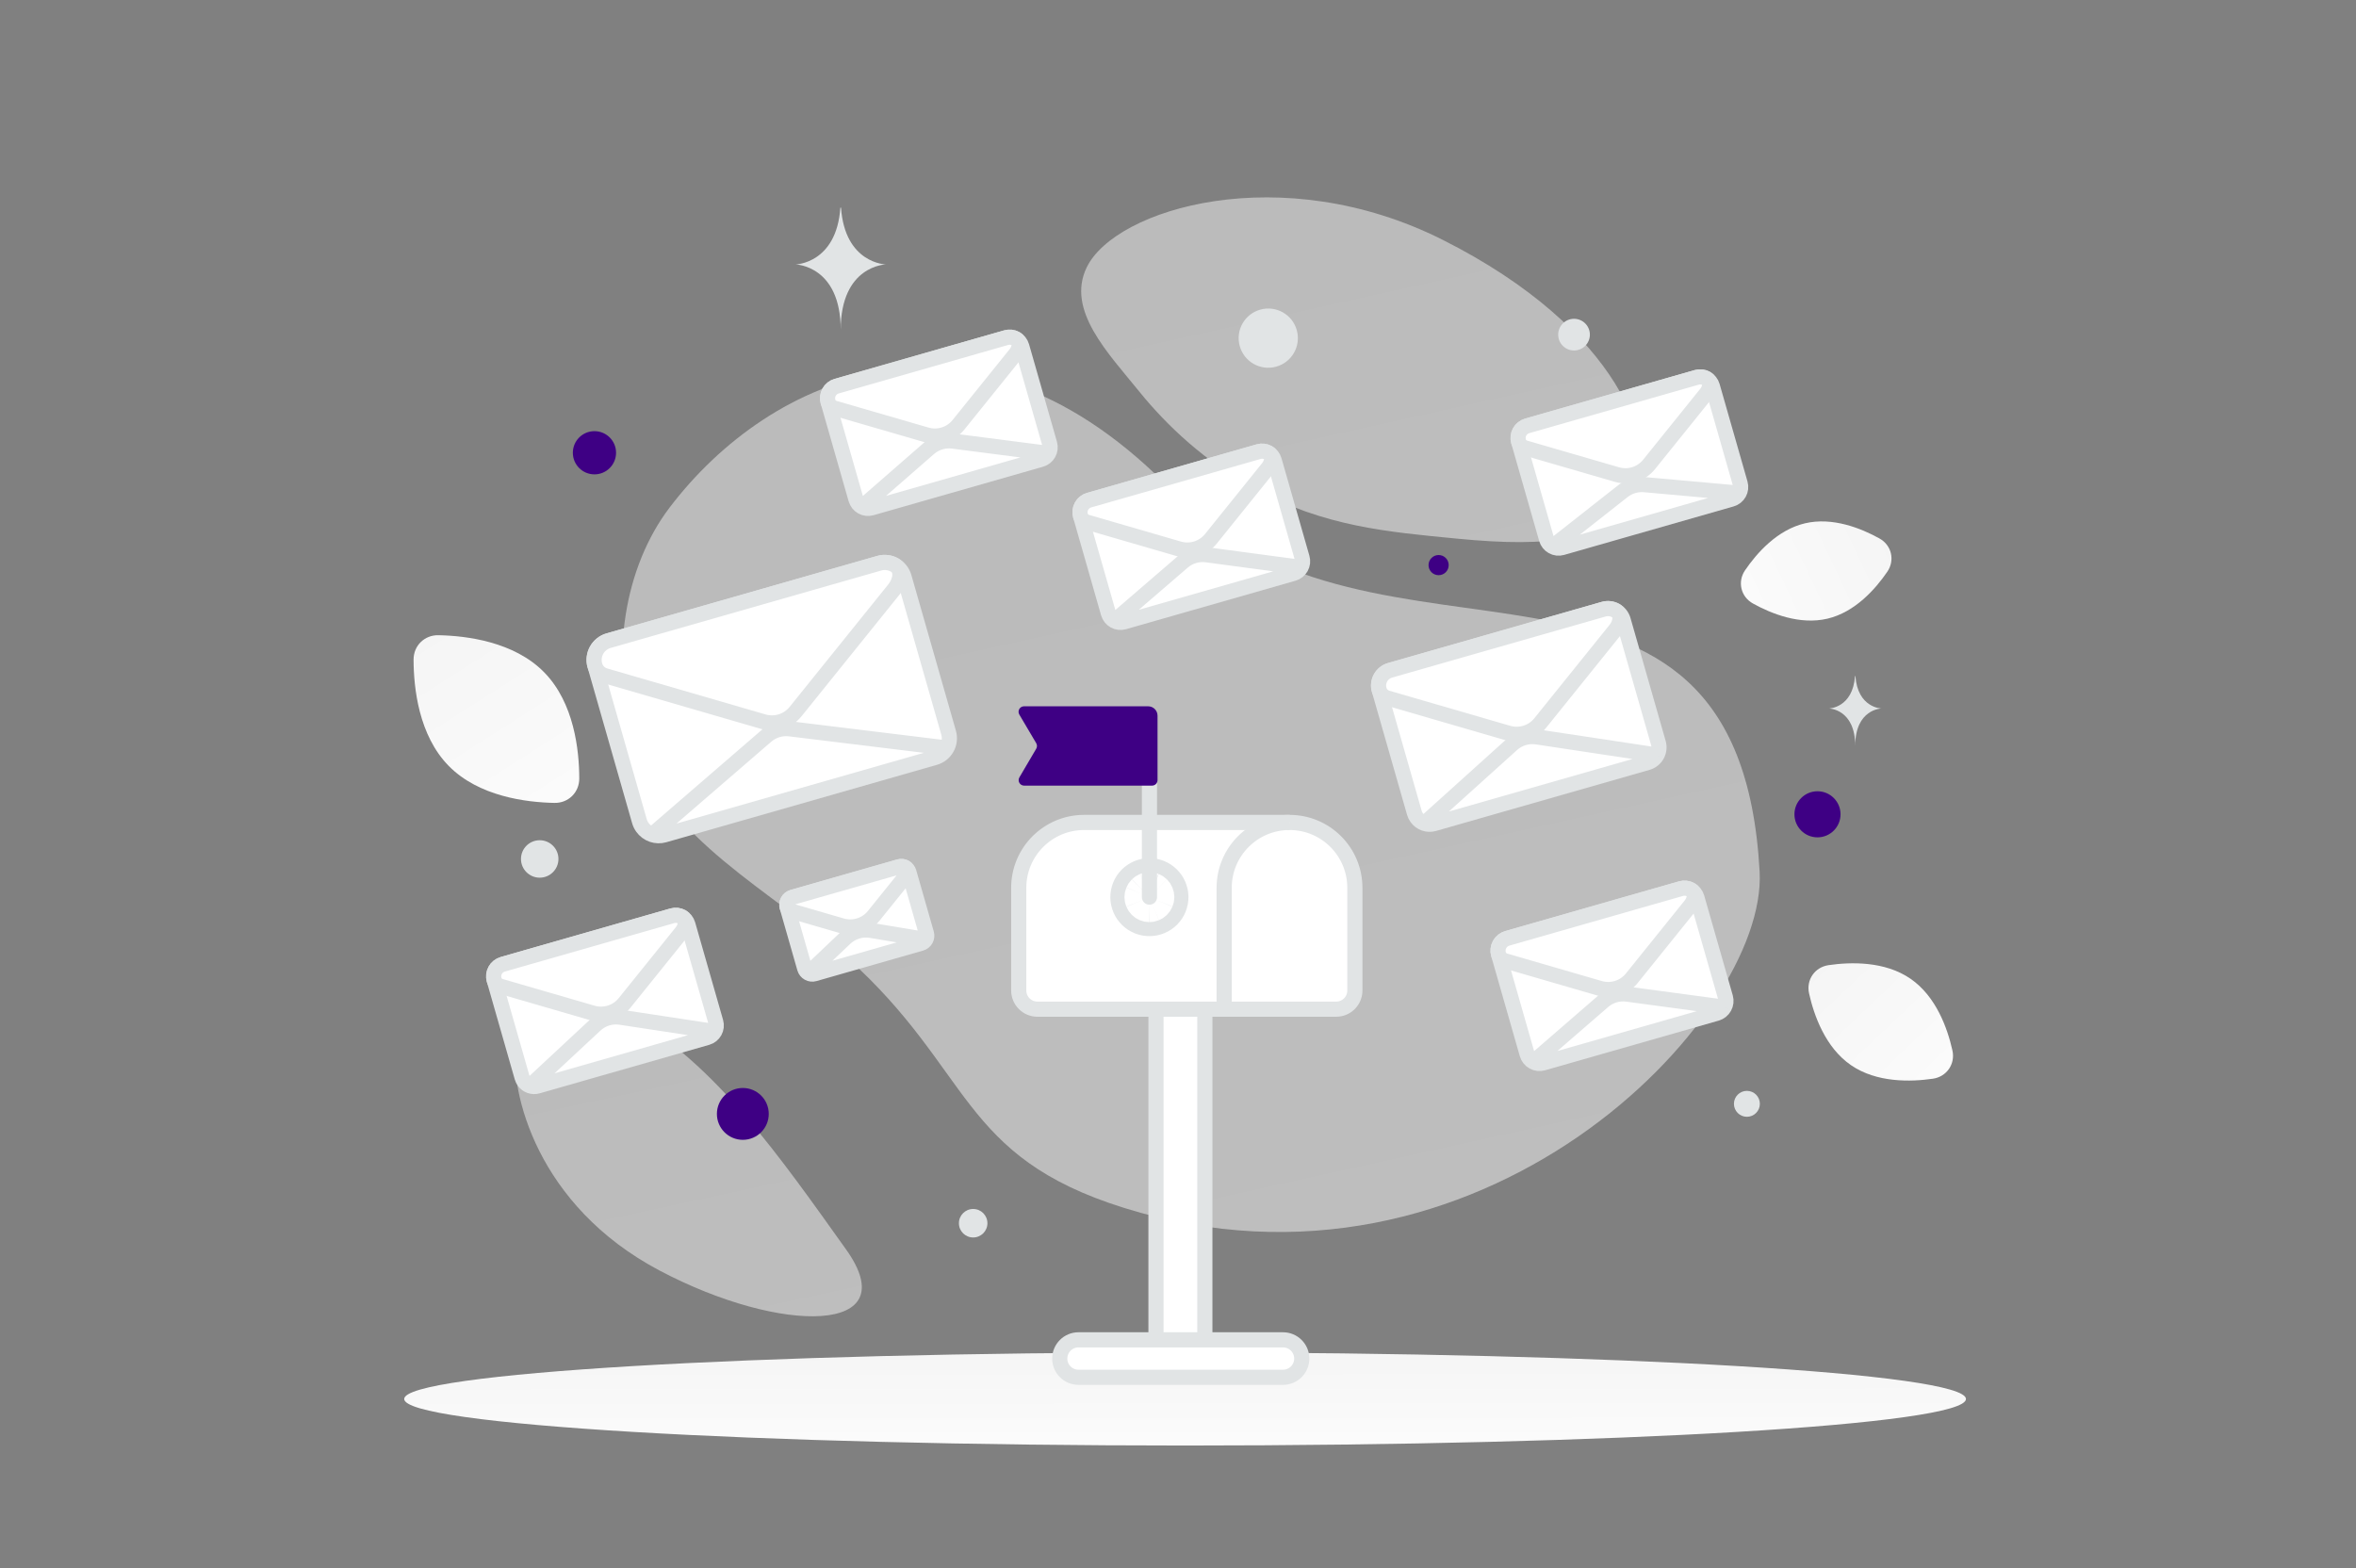<svg width="311" height="207" viewBox="0 0 311 207" fill="none" xmlns="http://www.w3.org/2000/svg">
<rect x="0" y="0" width="311" height="207" fill="#808080" stroke="none"/>
<path d="M232.277 115.074C233.333 134.537 195.282 174.112 148.381 159.464C126.568 152.651 128.416 141.342 111.829 126.439C101.942 117.556 87.737 110.839 83.786 97.927C80.374 86.782 82.466 74.803 88.384 67.012C101.691 49.489 128.557 37.49 155.027 65.099C181.498 92.707 229.547 64.878 232.277 115.074Z" fill="url(#paint0_linear_484_198031)" fill-opacity="0.5"/>
<path d="M215.765 65.22C212.278 71.443 204.642 72.298 192.407 71.116C183.206 70.225 174.815 69.535 165.613 64.518C159.173 61.009 154.074 56.262 150.353 51.65C146.321 46.655 140.692 40.954 143.452 35.29C147.243 27.509 169.17 20.957 190.462 31.673C213.851 43.448 219.176 59.138 215.765 65.22Z" fill="url(#paint1_linear_484_198031)" fill-opacity="0.5"/>
<path d="M111.679 164.937C103.127 152.972 94.368 140.255 82.9 133.992C71.073 127.528 68.891 131.512 68.073 137.845C67.254 144.179 70.903 159.185 87.045 167.723C103.191 176.263 119.682 176.135 111.679 164.937Z" fill="url(#paint2_linear_484_198031)" fill-opacity="0.5"/>
<path d="M241.237 81.672C237.59 82.535 233.817 81.016 231.393 79.671C229.79 78.781 229.32 76.798 230.355 75.284C231.917 72.996 234.607 69.949 238.254 69.088C241.899 68.224 245.671 69.741 248.094 71.085C249.698 71.974 250.168 73.957 249.134 75.472C247.572 77.76 244.883 80.808 241.237 81.672Z" fill="url(#paint3_linear_484_198031)"/>
<path d="M244.333 140.616C247.722 142.951 252.217 142.836 255.158 142.406C256.972 142.141 258.126 140.466 257.727 138.676C257.079 135.777 255.584 131.541 252.193 129.209C248.805 126.875 244.313 126.988 241.373 127.416C239.558 127.681 238.403 129.356 238.803 131.146C239.45 134.046 240.944 138.282 244.333 140.616Z" fill="url(#paint4_linear_484_198031)"/>
<path d="M59.231 101.111C63.194 105.145 69.455 105.925 73.192 105.996C75.026 106.031 76.468 104.613 76.465 102.78C76.46 99.043 75.788 92.775 71.822 88.745C67.86 84.712 61.604 83.93 57.867 83.858C56.034 83.822 54.59 85.24 54.593 87.074C54.599 90.81 55.269 97.079 59.231 101.111Z" fill="url(#paint5_linear_484_198031)"/>
<path d="M239.914 104.458C238.234 104.458 236.872 105.82 236.872 107.5C236.872 109.181 238.234 110.543 239.914 110.543C241.594 110.543 242.957 109.181 242.957 107.5C242.957 105.82 241.594 104.458 239.914 104.458Z" fill="#3E0084"/>
<path d="M98.056 143.631C96.165 143.631 94.633 145.163 94.633 147.054C94.633 148.944 96.165 150.477 98.056 150.477C99.946 150.477 101.478 148.944 101.478 147.054C101.478 145.163 99.946 143.631 98.056 143.631Z" fill="#3E0084"/>
<path d="M78.469 62.624C76.894 62.624 75.617 61.347 75.617 59.771C75.617 58.196 76.894 56.919 78.469 56.919C80.045 56.919 81.322 58.196 81.322 59.771C81.322 61.347 80.045 62.624 78.469 62.624Z" fill="#3E0084"/>
<path d="M189.902 75.935C189.167 75.935 188.571 75.339 188.571 74.604C188.571 73.868 189.167 73.272 189.902 73.272C190.638 73.272 191.234 73.868 191.234 74.604C191.234 75.339 190.638 75.935 189.902 75.935Z" fill="#3E0084"/>
<path d="M230.596 147.434C229.651 147.434 228.885 146.668 228.885 145.722C228.885 144.777 229.651 144.011 230.596 144.011C231.542 144.011 232.308 144.777 232.308 145.722C232.308 146.668 231.542 147.434 230.596 147.434Z" fill="#E1E4E5"/>
<path d="M71.243 115.868C69.878 115.868 68.771 114.761 68.771 113.396C68.771 112.031 69.878 110.924 71.243 110.924C72.609 110.924 73.716 112.031 73.716 113.396C73.716 114.761 72.609 115.868 71.243 115.868Z" fill="#E1E4E5"/>
<path d="M128.461 163.367C127.422 163.367 126.58 162.525 126.58 161.486C126.58 160.447 127.422 159.604 128.461 159.604C129.5 159.604 130.343 160.447 130.343 161.486C130.343 162.525 129.5 163.367 128.461 163.367Z" fill="#E1E4E5"/>
<path d="M207.777 46.27C206.622 46.27 205.686 45.333 205.686 44.178C205.686 43.023 206.622 42.086 207.777 42.086C208.933 42.086 209.869 43.023 209.869 44.178C209.869 45.333 208.933 46.27 207.777 46.27Z" fill="#E1E4E5"/>
<path d="M92.83 94.219C93.098 95.221 92.504 96.251 91.502 96.519C90.5 96.788 89.47 96.193 89.201 95.191C88.933 94.189 89.527 93.159 90.529 92.891C91.531 92.622 92.561 93.217 92.83 94.219Z" fill="#E1E4E5"/>
<path d="M124.101 51.267C122.721 51.267 121.602 50.149 121.602 48.769C121.602 47.388 122.721 46.27 124.101 46.27C125.481 46.27 126.6 47.388 126.6 48.769C126.6 50.149 125.481 51.267 124.101 51.267Z" fill="#E1E4E5"/>
<path d="M211.01 102.692C209.948 102.692 209.087 102.004 209.087 101.155C209.087 100.306 209.948 99.617 211.01 99.617C212.071 99.617 212.932 100.306 212.932 101.155C212.932 102.004 212.071 102.692 211.01 102.692Z" fill="#E1E4E5"/>
<path d="M171.191 43.628C171.749 45.714 170.512 47.857 168.426 48.416C166.341 48.975 164.197 47.737 163.639 45.652C163.08 43.566 164.317 41.423 166.403 40.864C168.488 40.306 170.632 41.543 171.191 43.628Z" fill="#E1E4E5"/>
<path d="M244.87 89.246H244.92C245.217 93.465 248.355 93.53 248.355 93.53C248.355 93.53 244.895 93.597 244.895 98.472C244.895 93.597 241.435 93.53 241.435 93.53C241.435 93.53 244.572 93.465 244.87 89.246ZM110.932 27.414H111.018C111.531 34.797 116.935 34.911 116.935 34.911C116.935 34.911 110.976 35.029 110.976 43.56C110.976 35.029 105.017 34.911 105.017 34.911C105.017 34.911 110.419 34.797 110.932 27.414Z" fill="#E1E4E5"/>
<path d="M156.435 190.833C213.364 190.833 259.514 188.083 259.514 184.689C259.514 181.296 213.364 178.546 156.435 178.546C99.506 178.546 53.356 181.296 53.356 184.689C53.356 188.083 99.506 190.833 156.435 190.833Z" fill="url(#paint6_linear_484_198031)"/>
<path d="M152.594 180.314H159.044V122.266H152.594V180.314Z" fill="white" stroke="#E1E4E5" stroke-width="2"/>
<path d="M142.363 176.88C140.997 176.88 139.891 177.987 139.891 179.352C139.891 180.718 140.997 181.824 142.363 181.824H169.365C170.73 181.824 171.837 180.718 171.837 179.352C171.837 177.987 170.73 176.88 169.365 176.88H142.363ZM214.267 81.852L218.912 98.087C218.988 98.351 219.011 98.627 218.98 98.9C218.949 99.172 218.864 99.436 218.731 99.676C218.598 99.916 218.419 100.128 218.204 100.299C217.989 100.469 217.743 100.596 217.479 100.672L189.284 108.738C188.869 108.856 188.427 108.843 188.02 108.7C187.612 108.557 187.259 108.292 187.008 107.94C186.87 107.747 186.766 107.531 186.7 107.302L182.058 91.074C181.982 90.811 181.959 90.535 181.99 90.262C182.021 89.99 182.105 89.726 182.238 89.486C182.371 89.246 182.55 89.035 182.765 88.864C182.979 88.694 183.225 88.567 183.489 88.491L211.684 80.423C212.216 80.271 212.787 80.336 213.271 80.604C213.755 80.872 214.113 81.32 214.267 81.852Z" fill="white"/>
<path d="M218.731 99.676C218.864 99.436 218.949 99.172 218.98 98.9C219.011 98.627 218.988 98.351 218.912 98.087L214.267 81.852C214.113 81.32 213.755 80.872 213.271 80.604C212.787 80.336 212.216 80.271 211.684 80.423L183.489 88.491C183.225 88.567 182.979 88.694 182.765 88.864C182.55 89.035 182.371 89.246 182.238 89.486C182.105 89.726 182.021 89.99 181.99 90.262C181.959 90.535 181.982 90.811 182.058 91.074L186.7 107.302C186.766 107.531 186.87 107.747 187.008 107.94C187.259 108.292 187.612 108.557 188.02 108.7M218.731 99.676C218.598 99.916 218.419 100.128 218.204 100.299C217.989 100.469 217.743 100.596 217.479 100.672L189.284 108.738C188.869 108.856 188.427 108.843 188.02 108.7M218.731 99.676L202.87 97.282C201.686 97.104 200.484 97.465 199.595 98.266L188.02 108.7M171.837 179.352V179.352C171.837 180.718 170.73 181.824 169.365 181.824H142.363C140.997 181.824 139.891 180.718 139.891 179.352V179.352C139.891 177.987 140.997 176.88 142.363 176.88H169.365C170.73 176.88 171.837 177.987 171.837 179.352Z" stroke="#E1E4E5" stroke-width="2"/>
<path d="M213.271 80.604C214.169 81.101 213.883 82.328 213.239 83.128L203.316 95.45C202.303 96.707 200.635 97.232 199.085 96.782L183.126 92.147C182.61 91.997 182.206 91.592 182.058 91.075C181.982 90.811 181.959 90.535 181.99 90.263C182.021 89.99 182.105 89.726 182.238 89.487C182.371 89.247 182.55 89.035 182.765 88.865C182.979 88.694 183.225 88.567 183.489 88.492L211.684 80.424C212.216 80.272 212.787 80.337 213.271 80.604ZM119.335 76.164L125.22 96.734C125.316 97.068 125.345 97.418 125.306 97.764C125.267 98.109 125.16 98.444 124.991 98.748C124.823 99.052 124.596 99.32 124.323 99.537C124.051 99.753 123.739 99.914 123.405 100.009L87.68 110.229C87.154 110.379 86.594 110.363 86.078 110.182C85.562 110.001 85.115 109.664 84.797 109.219C84.622 108.974 84.49 108.7 84.407 108.411L78.525 87.849C78.429 87.515 78.4 87.166 78.439 86.82C78.478 86.475 78.585 86.141 78.753 85.837C78.921 85.533 79.148 85.265 79.42 85.049C79.692 84.832 80.004 84.672 80.338 84.576L116.062 74.354C117.465 73.953 118.925 74.761 119.335 76.164Z" fill="white"/>
<path d="M124.991 98.748C125.16 98.444 125.267 98.109 125.306 97.764C125.345 97.418 125.316 97.068 125.22 96.734L119.335 76.164C118.925 74.761 117.465 73.953 116.062 74.354L80.338 84.576C80.004 84.672 79.692 84.832 79.42 85.049C79.148 85.265 78.921 85.533 78.753 85.837C78.585 86.141 78.478 86.475 78.439 86.82C78.4 87.166 78.429 87.515 78.525 87.849L84.407 108.411C84.49 108.7 84.622 108.974 84.797 109.219C85.115 109.664 85.562 110.001 86.078 110.182M124.991 98.748C124.823 99.052 124.596 99.32 124.323 99.537C124.051 99.753 123.739 99.914 123.405 100.009L87.68 110.229C87.154 110.379 86.594 110.363 86.078 110.182M124.991 98.748L104.259 96.215C103.139 96.078 102.013 96.421 101.159 97.158L86.078 110.182M182.058 91.075V91.075C182.206 91.592 182.61 91.997 183.126 92.147L199.085 96.782C200.635 97.232 202.303 96.707 203.316 95.45L213.239 83.128C213.884 82.328 214.169 81.101 213.271 80.604V80.604C212.787 80.337 212.216 80.272 211.684 80.424L183.489 88.492C183.225 88.567 182.979 88.694 182.765 88.865C182.55 89.035 182.371 89.247 182.238 89.487C182.105 89.726 182.021 89.99 181.99 90.263C181.959 90.535 181.982 90.811 182.058 91.075Z" stroke="#E1E4E5" stroke-width="2"/>
<path d="M118.062 74.577C119.209 75.206 118.846 76.771 118.025 77.79L105.013 93.947C104 95.204 102.332 95.729 100.782 95.279L79.878 89.208C79.224 89.017 78.713 88.504 78.525 87.849C78.429 87.515 78.4 87.166 78.439 86.82C78.478 86.475 78.585 86.141 78.753 85.837C78.921 85.533 79.148 85.265 79.42 85.049C79.692 84.832 80.004 84.672 80.338 84.576L116.062 74.354C116.76 74.154 117.472 74.254 118.062 74.577ZM223.993 118.477L227.769 131.675C227.83 131.889 227.849 132.114 227.824 132.335C227.798 132.557 227.73 132.772 227.622 132.967C227.513 133.162 227.368 133.334 227.193 133.473C227.019 133.612 226.818 133.715 226.604 133.776L203.683 140.333C203.25 140.457 202.785 140.403 202.391 140.185C201.998 139.966 201.707 139.599 201.583 139.166L197.809 125.974C197.747 125.76 197.728 125.535 197.754 125.314C197.779 125.092 197.847 124.878 197.955 124.683C198.063 124.488 198.209 124.316 198.383 124.177C198.558 124.039 198.758 123.936 198.972 123.874L221.893 117.315C222.325 117.192 222.789 117.245 223.183 117.462C223.576 117.68 223.868 118.045 223.993 118.477Z" fill="white"/>
<path d="M227.622 132.967C227.73 132.772 227.798 132.557 227.824 132.335C227.849 132.114 227.83 131.889 227.769 131.675L223.993 118.477C223.868 118.045 223.576 117.68 223.183 117.462C222.789 117.245 222.325 117.192 221.893 117.315L198.972 123.874C198.758 123.936 198.558 124.039 198.383 124.177C198.209 124.316 198.063 124.488 197.955 124.683C197.847 124.878 197.779 125.092 197.754 125.314C197.728 125.535 197.747 125.76 197.809 125.974L201.583 139.166C201.707 139.599 201.998 139.966 202.391 140.185M227.622 132.967C227.513 133.162 227.368 133.334 227.193 133.473C227.019 133.612 226.818 133.715 226.604 133.776L203.683 140.333C203.25 140.457 202.785 140.403 202.391 140.185M227.622 132.967L214.788 131.24C213.651 131.088 212.503 131.43 211.636 132.181L202.391 140.185M78.525 87.849V87.849C78.713 88.504 79.224 89.017 79.878 89.208L100.782 95.279C102.332 95.729 104 95.204 105.013 93.947L118.025 77.79C118.846 76.771 119.209 75.206 118.062 74.577C117.472 74.254 116.76 74.154 116.062 74.354L80.338 84.576C80.004 84.672 79.692 84.832 79.42 85.049C79.148 85.265 78.921 85.533 78.753 85.837C78.585 86.141 78.478 86.475 78.439 86.82C78.4 87.166 78.429 87.515 78.525 87.849Z" stroke="#E1E4E5" stroke-width="2"/>
<path d="M223.183 117.462C223.913 117.866 223.681 118.864 223.157 119.514L215.403 129.143C214.39 130.4 212.722 130.925 211.172 130.475L198.677 126.845C198.257 126.723 197.929 126.394 197.809 125.974C197.747 125.76 197.728 125.535 197.753 125.314C197.779 125.092 197.847 124.878 197.955 124.683C198.063 124.488 198.209 124.316 198.383 124.177C198.557 124.039 198.758 123.936 198.972 123.874L221.893 117.315C222.325 117.192 222.789 117.245 223.183 117.462ZM90.799 122.031L94.487 134.92C94.547 135.13 94.565 135.349 94.541 135.566C94.516 135.782 94.449 135.992 94.343 136.182C94.238 136.373 94.095 136.541 93.925 136.676C93.754 136.812 93.559 136.913 93.349 136.973L70.965 143.376C70.635 143.47 70.284 143.46 69.961 143.346C69.638 143.233 69.357 143.022 69.158 142.743C69.048 142.589 68.966 142.418 68.914 142.237L65.228 129.353C65.168 129.144 65.15 128.925 65.174 128.708C65.199 128.492 65.266 128.283 65.371 128.092C65.477 127.902 65.618 127.734 65.789 127.599C65.959 127.463 66.155 127.362 66.364 127.303L88.748 120.897C89.171 120.777 89.624 120.828 90.008 121.041C90.392 121.253 90.677 121.609 90.799 122.031Z" fill="white"/>
<path d="M94.343 136.182C94.449 135.992 94.516 135.782 94.541 135.566C94.565 135.349 94.547 135.13 94.487 134.92L90.799 122.031C90.677 121.609 90.392 121.253 90.008 121.041C89.624 120.828 89.171 120.777 88.748 120.897L66.364 127.303C66.155 127.362 65.959 127.463 65.789 127.599C65.618 127.734 65.477 127.902 65.371 128.092C65.266 128.283 65.199 128.492 65.174 128.708C65.15 128.925 65.168 129.144 65.228 129.353L68.914 142.237C68.966 142.418 69.048 142.589 69.158 142.743C69.357 143.022 69.638 143.233 69.961 143.346M94.343 136.182C94.238 136.373 94.095 136.541 93.925 136.676C93.754 136.812 93.559 136.913 93.349 136.973L70.965 143.376C70.635 143.47 70.284 143.46 69.961 143.346M94.343 136.182L81.912 134.291C80.704 134.107 79.479 134.485 78.585 135.318L69.961 143.346M197.809 125.974V125.974C197.929 126.394 198.257 126.723 198.677 126.845L211.172 130.475C212.722 130.925 214.39 130.4 215.403 129.143L223.157 119.514C223.681 118.864 223.913 117.866 223.183 117.462V117.462C222.789 117.245 222.325 117.192 221.893 117.315L198.972 123.874C198.758 123.936 198.557 124.039 198.383 124.177C198.209 124.316 198.063 124.488 197.955 124.683C197.847 124.878 197.779 125.092 197.753 125.314C197.728 125.535 197.747 125.76 197.809 125.974Z" stroke="#E1E4E5" stroke-width="2"/>
<path d="M90.008 121.041C90.721 121.436 90.495 122.41 89.983 123.045L82.449 132.399C81.437 133.656 79.768 134.182 78.218 133.732L66.076 130.205C65.666 130.086 65.346 129.764 65.228 129.353C65.168 129.144 65.15 128.925 65.174 128.709C65.199 128.493 65.266 128.283 65.371 128.093C65.477 127.902 65.618 127.735 65.789 127.599C65.959 127.464 66.155 127.363 66.364 127.303L88.748 120.898C89.171 120.777 89.624 120.829 90.008 121.041ZM119.979 115.137L122.297 123.24C122.335 123.372 122.347 123.51 122.331 123.646C122.316 123.782 122.273 123.914 122.207 124.033C122.141 124.153 122.051 124.259 121.944 124.344C121.837 124.429 121.714 124.493 121.582 124.53L107.509 128.556C107.243 128.632 106.958 128.599 106.716 128.465C106.474 128.331 106.296 128.106 106.22 127.84L103.903 119.74C103.865 119.609 103.853 119.471 103.869 119.335C103.884 119.199 103.926 119.067 103.993 118.947C104.059 118.828 104.148 118.722 104.255 118.637C104.362 118.552 104.485 118.488 104.617 118.451L118.69 114.424C118.955 114.348 119.24 114.381 119.481 114.514C119.723 114.648 119.902 114.872 119.979 115.137Z" fill="white"/>
<path d="M122.207 124.033C122.273 123.914 122.316 123.782 122.331 123.646C122.347 123.51 122.335 123.372 122.297 123.24L119.979 115.137C119.902 114.872 119.723 114.648 119.481 114.514C119.24 114.381 118.955 114.348 118.69 114.424L104.617 118.451C104.485 118.488 104.362 118.552 104.255 118.637C104.148 118.722 104.059 118.828 103.993 118.947C103.926 119.067 103.884 119.199 103.869 119.335C103.853 119.471 103.865 119.609 103.903 119.74L106.22 127.84C106.296 128.106 106.474 128.331 106.716 128.465M122.207 124.033C122.141 124.153 122.051 124.259 121.944 124.344C121.837 124.429 121.714 124.493 121.582 124.53L107.509 128.556C107.243 128.632 106.958 128.599 106.716 128.465M122.207 124.033L114.966 122.827C113.728 122.621 112.465 123.008 111.555 123.872L106.716 128.465M65.228 129.353V129.353C65.346 129.764 65.666 130.086 66.076 130.205L78.218 133.732C79.768 134.182 81.437 133.656 82.449 132.399L89.983 123.045C90.495 122.41 90.721 121.436 90.008 121.041V121.041C89.624 120.829 89.171 120.777 88.748 120.898L66.364 127.303C66.155 127.363 65.959 127.464 65.789 127.599C65.618 127.735 65.477 127.902 65.371 128.093C65.266 128.283 65.199 128.493 65.174 128.709C65.15 128.925 65.168 129.144 65.228 129.353Z" stroke="#E1E4E5" stroke-width="2"/>
<path d="M119.481 114.514C119.93 114.762 119.787 115.374 119.466 115.773L115.35 120.884C114.338 122.141 112.669 122.666 111.119 122.216L104.436 120.275C104.178 120.2 103.977 119.998 103.903 119.74C103.865 119.608 103.853 119.47 103.869 119.334C103.884 119.198 103.926 119.067 103.993 118.947C104.059 118.827 104.148 118.722 104.255 118.637C104.362 118.551 104.485 118.488 104.617 118.45L118.69 114.424C118.955 114.348 119.24 114.38 119.481 114.514ZM226.027 50.952L229.714 63.841C229.835 64.264 229.784 64.718 229.57 65.103C229.357 65.487 229 65.772 228.577 65.893L206.192 72.297C205.769 72.418 205.315 72.365 204.931 72.151C204.546 71.938 204.262 71.58 204.141 71.157L200.455 58.274C200.395 58.064 200.377 57.845 200.402 57.629C200.426 57.413 200.493 57.203 200.599 57.013C200.704 56.822 200.846 56.655 201.016 56.519C201.187 56.384 201.382 56.283 201.591 56.223L223.976 49.818C224.398 49.697 224.851 49.749 225.236 49.961C225.62 50.174 225.904 50.53 226.027 50.952Z" fill="white"/>
<path d="M229.57 65.103C229.784 64.718 229.835 64.264 229.714 63.841L226.027 50.952C225.904 50.53 225.62 50.174 225.236 49.961C224.851 49.749 224.398 49.697 223.976 49.818L201.591 56.223C201.382 56.283 201.187 56.384 201.016 56.519C200.846 56.655 200.704 56.822 200.599 57.013C200.493 57.203 200.426 57.413 200.402 57.629C200.377 57.845 200.395 58.064 200.455 58.274L204.141 71.157C204.262 71.58 204.546 71.938 204.931 72.151M229.57 65.103C229.357 65.487 229 65.772 228.577 65.893L206.192 72.297C205.769 72.418 205.315 72.365 204.931 72.151M229.57 65.103L217.082 63.983C216.066 63.892 215.053 64.192 214.252 64.822L204.931 72.151M103.903 119.74V119.74C103.977 119.998 104.178 120.2 104.436 120.275L111.119 122.216C112.669 122.666 114.338 122.141 115.35 120.884L119.466 115.773C119.787 115.374 119.93 114.762 119.481 114.514V114.514C119.24 114.38 118.955 114.348 118.69 114.424L104.617 118.45C104.485 118.488 104.362 118.551 104.255 118.637C104.148 118.722 104.059 118.827 103.993 118.947C103.926 119.067 103.884 119.198 103.869 119.334C103.853 119.47 103.865 119.608 103.903 119.74Z" stroke="#E1E4E5" stroke-width="2"/>
<path d="M225.236 49.961C225.949 50.356 225.722 51.33 225.211 51.965L217.677 61.319C216.664 62.577 214.996 63.102 213.446 62.652L201.304 59.125C200.894 59.006 200.573 58.684 200.455 58.274C200.395 58.064 200.377 57.845 200.402 57.629C200.426 57.413 200.493 57.203 200.599 57.013C200.704 56.822 200.846 56.655 201.016 56.519C201.187 56.384 201.382 56.283 201.591 56.223L223.976 49.818C224.398 49.697 224.851 49.749 225.236 49.961ZM168.197 60.758L171.884 73.647C172.006 74.07 171.954 74.524 171.741 74.909C171.527 75.294 171.17 75.578 170.747 75.7L148.362 82.103C147.939 82.224 147.486 82.172 147.101 81.958C146.716 81.745 146.432 81.387 146.312 80.964L142.626 68.08C142.566 67.871 142.547 67.652 142.572 67.436C142.596 67.219 142.663 67.01 142.769 66.82C142.874 66.629 143.016 66.461 143.187 66.326C143.357 66.19 143.552 66.089 143.762 66.029L166.146 59.624C166.568 59.504 167.021 59.555 167.406 59.768C167.79 59.98 168.074 60.337 168.197 60.758Z" fill="white"/>
<path d="M171.741 74.909C171.954 74.524 172.006 74.07 171.884 73.647L168.197 60.758C168.074 60.337 167.79 59.98 167.406 59.768C167.021 59.555 166.568 59.504 166.146 59.624L143.762 66.029C143.552 66.089 143.357 66.19 143.187 66.326C143.016 66.461 142.874 66.629 142.769 66.82C142.663 67.01 142.596 67.219 142.572 67.436C142.547 67.652 142.566 67.871 142.626 68.08L146.312 80.964C146.432 81.387 146.716 81.745 147.101 81.958M171.741 74.909C171.527 75.294 171.17 75.578 170.747 75.7L148.362 82.103C147.939 82.224 147.486 82.172 147.101 81.958M171.741 74.909L159.281 73.239C158.148 73.087 157.005 73.427 156.139 74.173L147.101 81.958M200.455 58.274V58.274C200.573 58.684 200.894 59.006 201.304 59.125L213.446 62.652C214.996 63.102 216.664 62.577 217.677 61.319L225.211 51.965C225.722 51.33 225.949 50.356 225.236 49.961V49.961C224.851 49.749 224.398 49.697 223.976 49.818L201.591 56.223C201.382 56.283 201.187 56.384 201.016 56.519C200.846 56.655 200.704 56.822 200.599 57.013C200.493 57.203 200.426 57.413 200.402 57.629C200.377 57.845 200.395 58.064 200.455 58.274Z" stroke="#E1E4E5" stroke-width="2"/>
<path d="M167.406 59.768C168.119 60.162 167.892 61.136 167.381 61.771L159.847 71.126C158.835 72.383 157.166 72.908 155.616 72.458L143.474 68.931C143.064 68.812 142.743 68.491 142.626 68.08C142.565 67.871 142.547 67.652 142.572 67.436C142.596 67.219 142.663 67.01 142.769 66.819C142.874 66.629 143.016 66.461 143.187 66.326C143.357 66.19 143.552 66.089 143.762 66.029L166.146 59.624C166.568 59.504 167.021 59.555 167.406 59.768ZM134.873 45.709L138.561 58.598C138.682 59.021 138.63 59.474 138.417 59.859C138.203 60.244 137.846 60.529 137.423 60.65L115.038 67.054C114.615 67.174 114.161 67.122 113.777 66.909C113.392 66.695 113.109 66.337 112.988 65.914L109.302 53.031C109.242 52.821 109.223 52.602 109.248 52.386C109.272 52.17 109.339 51.96 109.445 51.77C109.55 51.579 109.692 51.412 109.863 51.276C110.033 51.141 110.228 51.04 110.438 50.98L132.822 44.575C133.244 44.454 133.697 44.506 134.082 44.718C134.466 44.931 134.75 45.287 134.873 45.709Z" fill="white"/>
<path d="M138.417 59.859C138.63 59.474 138.682 59.021 138.561 58.598L134.873 45.709C134.75 45.287 134.466 44.931 134.082 44.718C133.697 44.506 133.244 44.454 132.822 44.575L110.438 50.98C110.228 51.04 110.033 51.141 109.863 51.276C109.692 51.412 109.55 51.579 109.445 51.77C109.339 51.96 109.272 52.17 109.248 52.386C109.223 52.602 109.242 52.821 109.302 53.031L112.988 65.914C113.109 66.337 113.392 66.695 113.777 66.909M138.417 59.859C138.203 60.244 137.846 60.529 137.423 60.65L115.038 67.054C114.615 67.174 114.161 67.122 113.777 66.909M138.417 59.859L125.784 58.23C124.649 58.084 123.506 58.43 122.644 59.181L113.777 66.909M142.626 68.08V68.08C142.743 68.491 143.064 68.812 143.474 68.931L155.616 72.458C157.166 72.908 158.835 72.383 159.847 71.126L167.381 61.771C167.892 61.136 168.119 60.162 167.406 59.768V59.768C167.021 59.555 166.568 59.504 166.146 59.624L143.762 66.029C143.552 66.089 143.357 66.19 143.187 66.326C143.016 66.461 142.874 66.629 142.769 66.819C142.663 67.01 142.596 67.219 142.572 67.436C142.547 67.652 142.565 67.871 142.626 68.08Z" stroke="#E1E4E5" stroke-width="2"/>
<path d="M134.082 44.718C134.795 45.113 134.568 46.087 134.057 46.722L126.523 56.076C125.511 57.333 123.842 57.859 122.292 57.408L110.15 53.882C109.74 53.763 109.419 53.441 109.302 53.031C109.242 52.821 109.223 52.602 109.248 52.386C109.272 52.17 109.339 51.96 109.445 51.77C109.55 51.579 109.692 51.412 109.863 51.276C110.033 51.141 110.228 51.04 110.438 50.98L132.822 44.575C133.244 44.454 133.697 44.506 134.082 44.718Z" fill="white" stroke="#E1E4E5" stroke-width="2"/>
<path fill-rule="evenodd" clip-rule="evenodd" d="M143.104 108.576H170.22C174.986 108.576 178.848 112.439 178.848 117.204V130.762C178.848 131.416 178.588 132.043 178.126 132.505C177.663 132.967 177.037 133.227 176.383 133.227H136.942C136.288 133.227 135.661 132.967 135.199 132.505C134.737 132.043 134.477 131.416 134.476 130.762V117.204C134.476 112.439 138.339 108.576 143.104 108.576Z" fill="white" stroke="#E1E4E5" stroke-width="2"/>
<path d="M151.732 101.181V118.436" stroke="#E1E4E5" stroke-width="2" stroke-linecap="round"/>
<path d="M151.735 117.512C151.98 117.513 152.214 117.611 152.387 117.785C152.56 117.959 152.657 118.194 152.657 118.439C152.657 118.56 152.633 118.68 152.586 118.792C152.54 118.904 152.472 119.006 152.386 119.092C152.3 119.177 152.198 119.245 152.086 119.291C151.974 119.337 151.853 119.361 151.732 119.361C151.609 119.363 151.487 119.34 151.373 119.295C151.259 119.249 151.155 119.182 151.067 119.095C150.98 119.009 150.91 118.906 150.863 118.793C150.815 118.68 150.791 118.558 150.791 118.435C150.791 118.312 150.816 118.19 150.864 118.077C150.911 117.964 150.981 117.861 151.069 117.775C151.157 117.689 151.261 117.622 151.375 117.577C151.489 117.531 151.612 117.509 151.735 117.512Z" stroke="#E1E4E5" stroke-width="8.452" stroke-linecap="round" stroke-linejoin="round"/>
<path fill-rule="evenodd" clip-rule="evenodd" d="M170.22 108.576C165.455 108.576 161.593 112.439 161.593 117.204V133.227" fill="white"/>
<path d="M170.22 108.576C165.455 108.576 161.593 112.439 161.593 117.204V133.227" stroke="#E1E4E5" stroke-width="2"/>
<path d="M134.564 102.623C134.28 103.106 134.629 103.715 135.19 103.715H152.072C152.264 103.715 152.449 103.639 152.585 103.503C152.721 103.367 152.797 103.183 152.798 102.99V94.482C152.798 93.796 152.243 93.242 151.558 93.242H135.178C134.617 93.242 134.268 93.853 134.554 94.336L136.783 98.111C136.917 98.338 136.917 98.62 136.783 98.847L134.564 102.623Z" fill="#3E0084"/>
<defs>
<linearGradient id="paint0_linear_484_198031" x1="186.797" y1="231.737" x2="115.621" y2="-89.388" gradientUnits="userSpaceOnUse">
<stop stop-color="white"/>
<stop offset="1" stop-color="#EEEEEE"/>
</linearGradient>
<linearGradient id="paint1_linear_484_198031" x1="192.275" y1="105.552" x2="161.195" y2="-34.107" gradientUnits="userSpaceOnUse">
<stop stop-color="white"/>
<stop offset="1" stop-color="#EEEEEE"/>
</linearGradient>
<linearGradient id="paint2_linear_484_198031" x1="102.129" y1="204.215" x2="74.069" y2="74.451" gradientUnits="userSpaceOnUse">
<stop stop-color="white"/>
<stop offset="1" stop-color="#EEEEEE"/>
</linearGradient>
<linearGradient id="paint3_linear_484_198031" x1="218.444" y1="85.237" x2="271.429" y2="60.205" gradientUnits="userSpaceOnUse">
<stop stop-color="white"/>
<stop offset="1" stop-color="#EEEEEE"/>
</linearGradient>
<linearGradient id="paint4_linear_484_198031" x1="265.708" y1="153.018" x2="222.513" y2="107.47" gradientUnits="userSpaceOnUse">
<stop stop-color="white"/>
<stop offset="1" stop-color="#EEEEEE"/>
</linearGradient>
<linearGradient id="paint5_linear_484_198031" x1="82.966" y1="121.793" x2="39.959" y2="54.375" gradientUnits="userSpaceOnUse">
<stop stop-color="white"/>
<stop offset="1" stop-color="#EEEEEE"/>
</linearGradient>
<linearGradient id="paint6_linear_484_198031" x1="160.831" y1="197.723" x2="160.808" y2="165.175" gradientUnits="userSpaceOnUse">
<stop stop-color="white"/>
<stop offset="1" stop-color="#EEEEEE"/>
</linearGradient>
</defs>
</svg>
